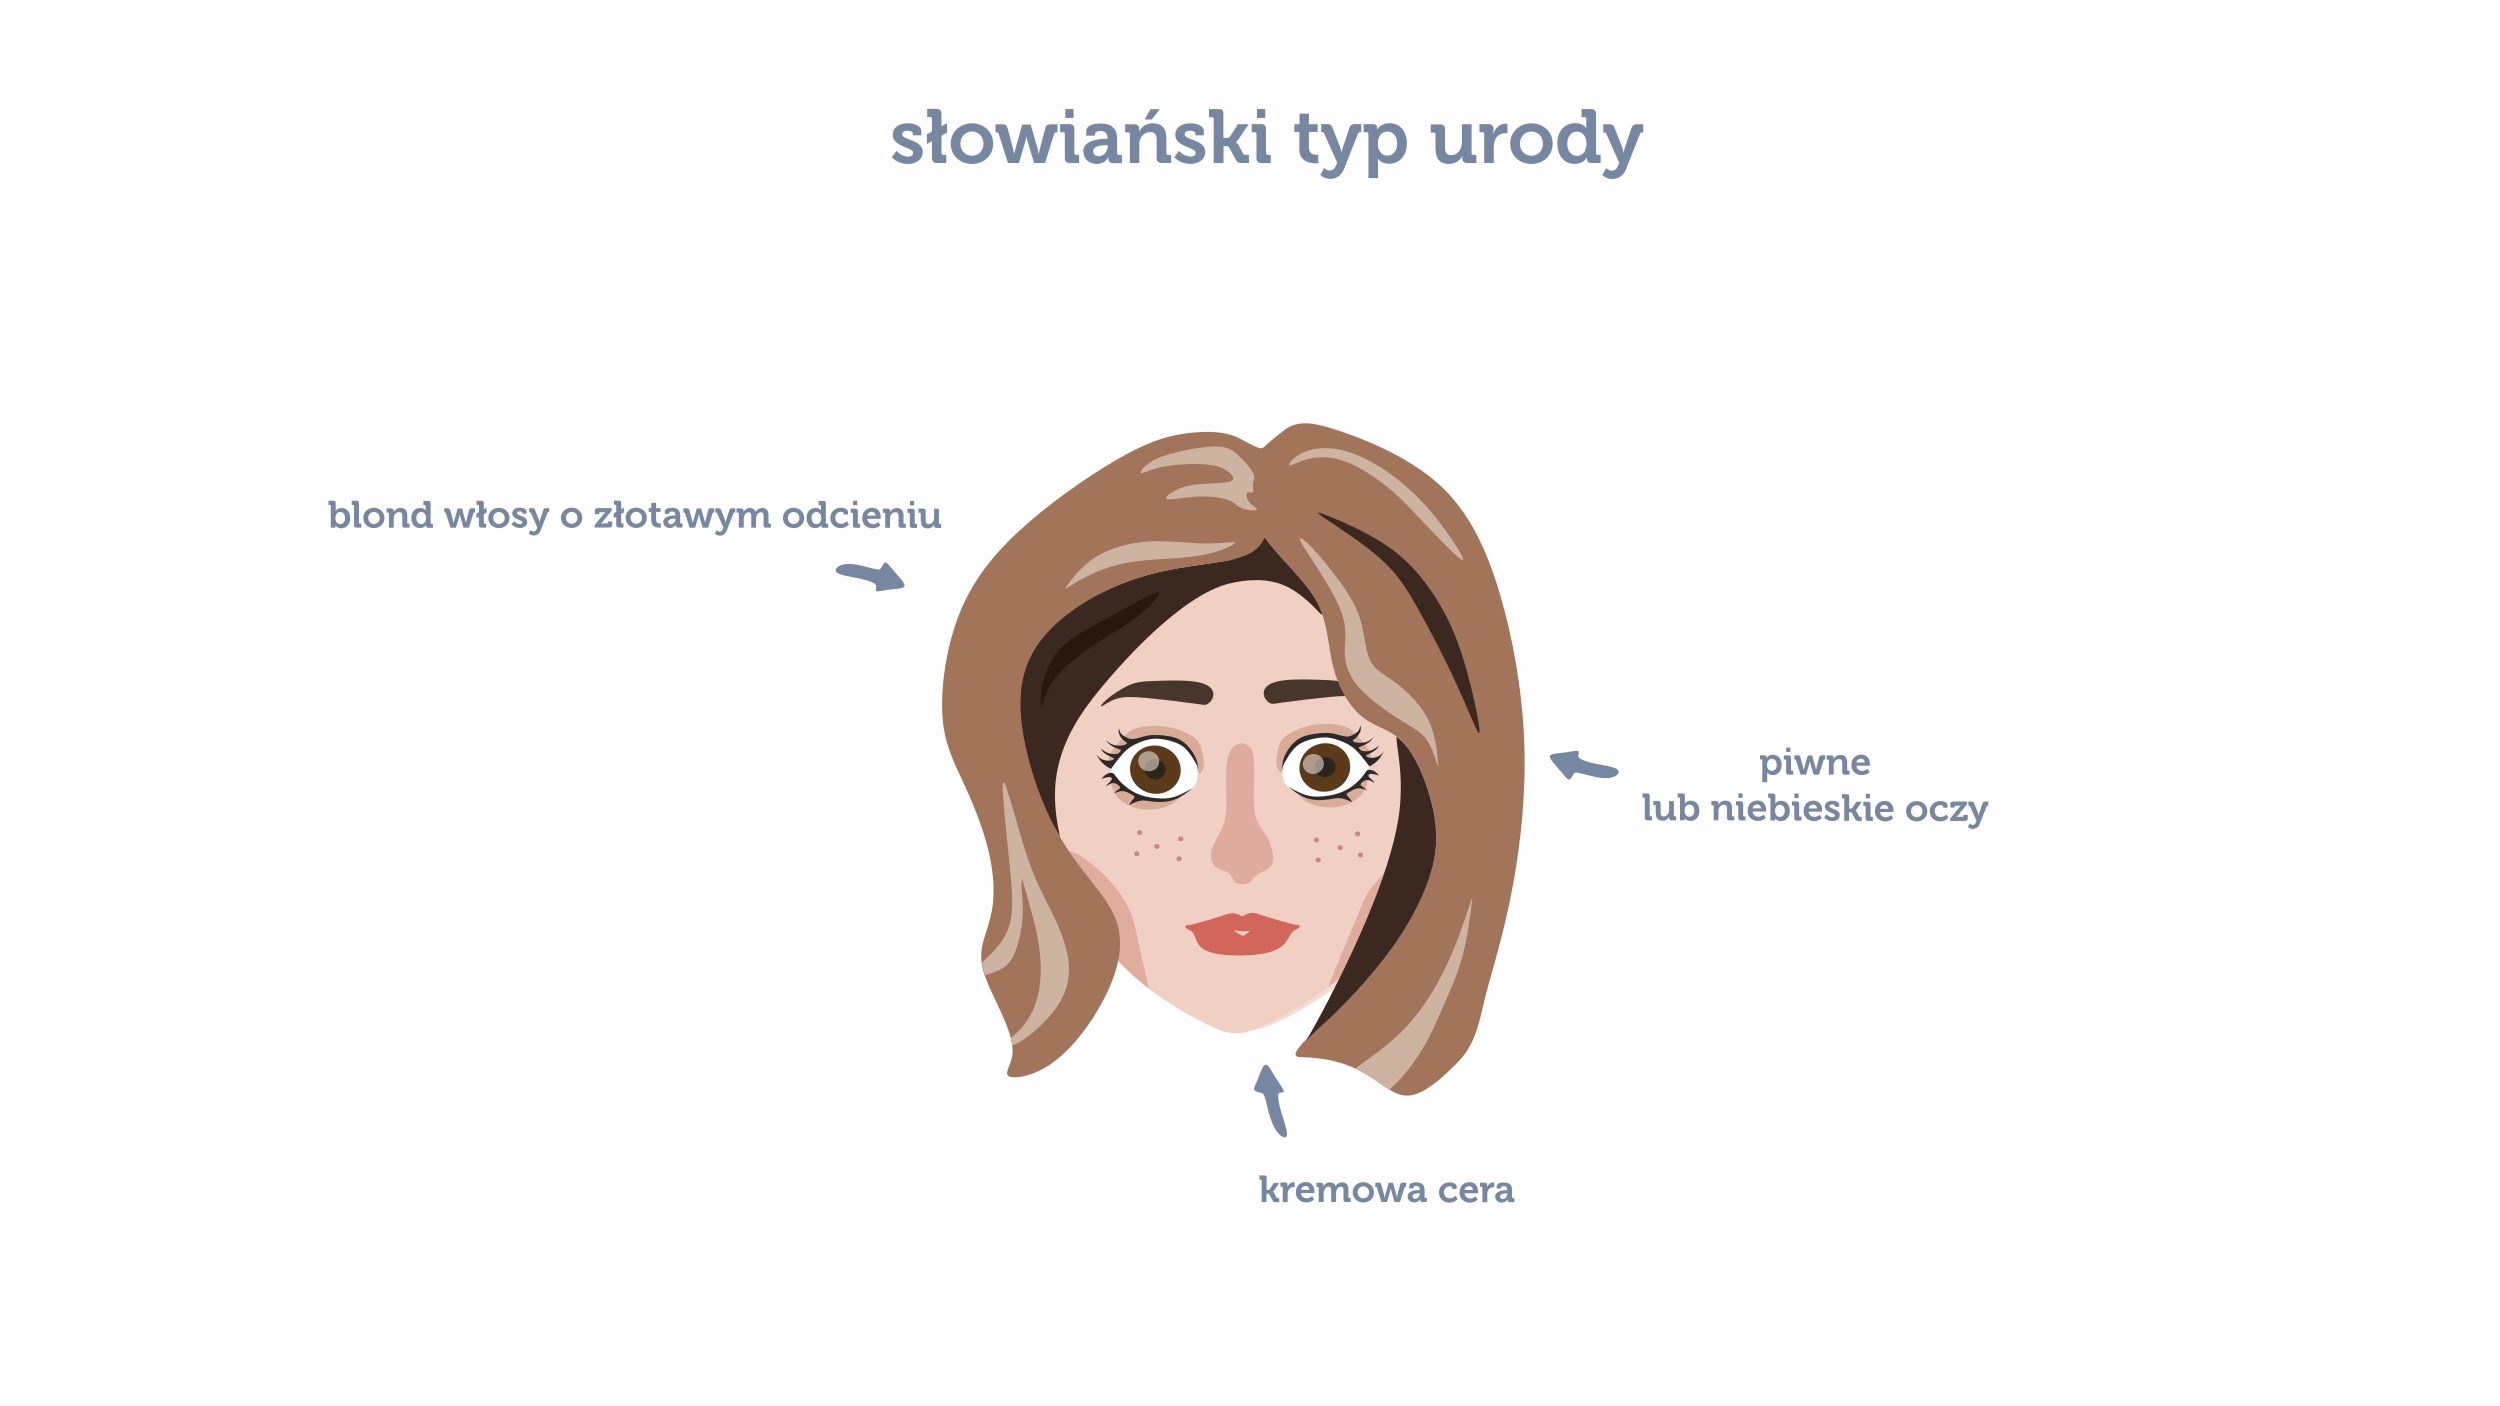<?xml version="1.0" encoding="UTF-8"?>
<!DOCTYPE svg PUBLIC "-//W3C//DTD SVG 1.0//EN" "http://www.w3.org/TR/2001/REC-SVG-20010904/DTD/svg10.dtd">
<!-- Creator: CorelDRAW 2017 -->
<svg xmlns="http://www.w3.org/2000/svg" xml:space="preserve" width="162.56mm" height="91.44mm" version="1.0" style="shape-rendering:geometricPrecision; text-rendering:geometricPrecision; image-rendering:optimizeQuality; fill-rule:evenodd; clip-rule:evenodd"
viewBox="0 0 16256 9144"
 xmlns:xlink="http://www.w3.org/1999/xlink">
 <defs>
  <style type="text/css">
   <![CDATA[
    .fil0 {fill:#FEFEFE}
    .fil10 {fill:#2B2A29}
    .fil1 {fill:#F6DAD6}
    .fil7 {fill:#DFAB9E}
    .fil18 {fill:#CD877A}
    .fil11 {fill:#5C3B1B}
    .fil3 {fill:#7688A1}
    .fil12 {fill:#2C261A}
    .fil17 {fill:#28170F}
    .fil6 {fill:#3B2821}
    .fil5 {fill:#48362C}
    .fil15 {fill:#A2745A}
    .fil16 {fill:#CDB3A2}
    .fil8 {fill:#D2665A}
    .fil4 {fill:#F0D0C3}
    .fil2 {fill:#7688A1;fill-rule:nonzero}
    .fil13 {fill:#FEFEFE;fill-opacity:0.502}
    .fil14 {fill:#CD877A;fill-opacity:0.502}
    .fil9 {fill:#C4886E;fill-opacity:0.502}
   ]]>
  </style>
 </defs>
 <g id="Warstwa_x0020_1">
  <rect class="fil0" width="16256" height="9144"/>
  <path class="fil1" d="M9416 3854c81,175 140,427 129,725 -11,298 -92,642 -195,929 -104,287 -230,516 -428,713 -198,196 -467,359 -635,433 -168,74 -233,58 -404,-31 -171,-89 -447,-252 -648,-525 -201,-273 -328,-655 -382,-1007 -54,-352 -35,-673 26,-938 61,-265 163,-474 324,-627 162,-153 382,-250 633,-284 250,-34 530,-6 751,45 221,51 382,125 514,210 132,85 234,182 315,357z"/>
  <path class="fil2" d="M5798 1021c0,0 36,45 105,45 55,0 97,-30 97,-77 0,-84 -134,-76 -134,-116 0,-15 15,-23 38,-23 14,0 32,6 32,18l0 12 55 0 0 -26c0,-41 -54,-52 -88,-52 -52,0 -98,23 -98,74 0,81 133,81 133,117 0,17 -15,25 -34,25 -43,0 -75,-37 -75,-37l-30 41zm262 5c0,24 10,34 33,34l60 0 0 -53 -20 0c-7,0 -11,-4 -11,-11l0 -113 36 -21 0 -61 -36 20 0 -79c0,-23 -10,-34 -33,-34l-60 0 0 53 20 0c7,0 11,3 11,11l0 83 -33 19 0 62 33 -18 0 107zm122 -92c0,78 61,132 138,132 77,0 138,-54 138,-132 0,-77 -61,-132 -138,-132 -77,0 -138,55 -138,132zm63 0c0,-46 34,-79 75,-79 41,0 75,32 75,79 0,47 -34,79 -75,79 -41,0 -75,-32 -75,-79zm310 126l71 0 42 -144c4,-13 6,-27 6,-27l1 0c0,0 2,14 6,27l43 144 71 0 60 -190c3,-7 6,-9 14,-9l7 0 0 -53 -43 0c-21,0 -31,6 -36,26l-37 140c-3,13 -5,27 -5,27l-1 0c0,0 -1,-13 -5,-27l-47 -164 -55 0 -46 164c-4,13 -6,27 -6,27l-1 0c0,0 -1,-13 -5,-27l-37 -140c-5,-19 -15,-26 -36,-26l-43 0 0 53 7 0c7,0 11,1 14,9l60 190zm372 -293l54 0 0 -58 -54 0 0 58zm-3 259c0,24 10,34 33,34l60 0 0 -53 -20 0c-7,0 -11,-4 -11,-11l0 -155c0,-23 -10,-34 -33,-34l-60 0 0 53 20 0c7,0 11,3 11,11l0 154zm121 -39c0,50 41,79 86,79 57,0 76,-44 76,-44l1 0c0,0 -1,4 -1,11 0,15 9,28 32,28l56 0 0 -53 -20 0c-7,0 -11,-4 -11,-11l0 -94c0,-56 -25,-100 -109,-100 -26,0 -92,5 -92,52l0 27 58 0 0 -13c0,-14 22,-17 34,-17 32,0 46,13 46,49l0 2 -8 0c-41,0 -150,6 -150,85zm63 -3c0,-35 52,-40 84,-40l11 0 0 6c0,31 -24,66 -57,66 -26,0 -38,-16 -38,-33zm238 76l62 0 0 -116c0,-12 1,-23 5,-34 9,-30 34,-51 68,-51 32,0 40,21 40,51l0 116c0,24 10,34 34,34l60 0 0 -53 -20 0c-7,0 -11,-4 -11,-11l0 -98c0,-67 -32,-96 -88,-96 -51,0 -78,31 -89,52l-1 0c0,0 1,-5 1,-11l0 -7c0,-18 -11,-28 -33,-28l-58 0 0 53 20 0c7,0 11,3 11,11l0 188zm97 -283l46 0 52 -67 -60 0 -38 67zm192 244c0,0 36,45 105,45 55,0 97,-30 97,-77 0,-84 -134,-76 -134,-116 0,-15 15,-23 38,-23 14,0 32,6 32,18l0 12 55 0 0 -26c0,-41 -54,-52 -88,-52 -52,0 -98,23 -98,74 0,81 133,81 133,117 0,17 -15,25 -34,25 -43,0 -75,-37 -75,-37l-30 41zm258 39l63 0 0 -110 14 0c8,0 18,1 23,9l42 79c10,18 18,22 40,22l46 0 0 -53 -17 0c-12,0 -17,-2 -21,-9l-29 -54c-9,-16 -18,-20 -18,-20l0 -1c0,0 8,-4 19,-20l64 -95 -70 0 -51 80c-5,8 -16,9 -24,9l-19 0 0 -159c0,-23 -10,-29 -34,-29l-60 0 0 53 20 0c7,0 11,3 11,11l0 286zm280 -293l54 0 0 -58 -54 0 0 58zm-3 259c0,24 10,34 33,34l60 0 0 -53 -20 0c-7,0 -11,-4 -11,-11l0 -155c0,-23 -10,-34 -33,-34l-60 0 0 53 20 0c7,0 11,3 11,11l0 154zm278 -59c0,84 70,95 105,95 11,0 19,-1 19,-1l0 -55c0,0 -4,1 -11,1 -17,0 -50,-6 -50,-47l0 -102 57 0 0 -50 -57 0 0 -69 -61 0 0 69 -34 0 0 50 33 0 0 110zm161 126l-24 44c0,0 24,26 64,26 38,0 73,-20 91,-66l90 -228c3,-7 7,-9 14,-9l7 0 0 -53 -42 0c-17,0 -28,6 -34,24l-43 126c-4,13 -8,34 -8,34l-1 0c0,0 -4,-21 -9,-34l-49 -126c-6,-17 -15,-24 -33,-24l-41 0 0 53 7 0c7,0 10,1 13,9l84 189 -8 19c-9,22 -24,32 -41,32 -21,0 -36,-17 -36,-17zm289 65l62 0 0 -104c0,-13 -1,-22 -1,-22l1 0c0,0 22,33 72,33 66,0 116,-52 116,-132 0,-78 -44,-132 -112,-132 -59,0 -80,40 -80,40l-1 0c0,0 0,-4 0,-10 0,-14 -8,-24 -32,-24l-56 0 0 53 20 0c7,0 11,3 11,11l0 286zm61 -223c0,-56 31,-80 63,-80 37,0 63,31 63,79 0,50 -29,78 -64,78 -41,0 -62,-39 -62,-78zm376 35c0,69 33,96 87,96 43,0 75,-26 87,-52l1 0c0,0 -1,5 -1,11l0 7c0,18 11,28 33,28l58 0 0 -53 -20 0c-7,0 -11,-4 -11,-11l0 -188 -63 0 0 116c0,45 -25,85 -71,85 -31,0 -39,-21 -39,-51l0 -116c0,-23 -10,-33 -33,-33l-60 0 0 53 20 0c7,0 11,3 11,11l0 98zm316 90l62 0 0 -100c0,-15 2,-29 5,-41 11,-38 42,-53 69,-53 9,0 15,1 15,1l0 -62c0,0 -6,-1 -11,-1 -39,0 -69,29 -80,65l-1 0c0,0 1,-6 1,-16l0 -15c0,-21 -11,-31 -34,-31l-57 0 0 53 20 0c7,0 11,3 11,11l0 188zm169 -126c0,78 61,132 138,132 77,0 138,-54 138,-132 0,-77 -61,-132 -138,-132 -77,0 -138,55 -138,132zm63 0c0,-46 34,-79 75,-79 41,0 75,32 75,79 0,47 -34,79 -75,79 -41,0 -75,-32 -75,-79zm244 0c0,78 44,132 112,132 58,0 79,-41 79,-41l1 0c0,0 0,4 0,9 0,15 8,26 31,26l58 0 0 -53 -19 0c-7,0 -11,-4 -11,-11l0 -253c0,-23 -10,-34 -34,-34l-60 0 0 53 20 0c7,0 11,3 11,11l0 44c0,8 0,15 0,15l-1 0c0,0 -18,-31 -73,-31 -67,0 -115,52 -115,132zm126 79c-37,0 -62,-31 -62,-79 0,-50 29,-78 63,-78 42,0 62,39 62,78 0,56 -31,80 -63,80zm190 81l-24 44c0,0 24,26 64,26 38,0 73,-20 91,-66l90 -228c3,-7 7,-9 14,-9l7 0 0 -53 -42 0c-17,0 -28,6 -34,24l-43 126c-4,13 -8,34 -8,34l-1 0c0,0 -4,-21 -9,-34l-49 -126c-6,-17 -15,-24 -33,-24l-41 0 0 53 7 0c7,0 10,1 13,9l84 189 -8 19c-9,22 -24,32 -41,32 -21,0 -36,-17 -36,-17z"/>
  <path class="fil3" d="M5681 3698c-40,-9 -118,-34 -173,-31 -55,3 -88,34 -68,54 20,20 92,29 145,40 52,11 84,23 100,33 15,10 14,18 11,28 -2,10 -5,22 10,23 15,1 49,-8 87,-12 38,-5 81,-5 88,-20 7,-16 -22,-47 -45,-73 -23,-26 -41,-47 -53,-62 -13,-15 -20,-24 -29,-19 -9,4 -18,21 -24,32 -6,11 -8,17 -48,7z"/>
  <path class="fil2" d="M2151 3431l30 0 0 -6c0,-5 0,-8 0,-8l0 0c0,0 11,18 38,18 33,0 58,-26 58,-66 0,-39 -22,-66 -56,-66 -27,0 -38,18 -38,18l0 0c0,0 0,-4 0,-11l0 -37c0,-12 -5,-17 -17,-17l-30 0 0 27 10 0c3,0 5,2 5,5l0 143zm30 -62c0,-28 15,-40 32,-40 19,0 31,16 31,40 0,25 -15,39 -32,39 -21,0 -31,-19 -31,-39zm121 45c0,12 5,17 17,17l30 0 0 -26 -10 0c-3,0 -5,-2 -5,-5l0 -127c0,-12 -5,-17 -17,-17l-30 0 0 27 10 0c3,0 5,2 5,5l0 126zm60 -46c0,39 31,66 69,66 39,0 69,-27 69,-66 0,-39 -31,-66 -69,-66 -38,0 -69,27 -69,66zm32 0c0,-23 17,-39 37,-39 20,0 38,16 38,39 0,23 -17,39 -38,39 -20,0 -37,-16 -37,-39zm135 63l31 0 0 -58c0,-6 1,-12 2,-17 4,-15 17,-26 34,-26 16,0 20,10 20,26l0 58c0,12 5,17 17,17l30 0 0 -26 -10 0c-3,0 -5,-2 -5,-5l0 -49c0,-33 -16,-48 -44,-48 -25,0 -39,16 -44,26l0 0c0,0 0,-3 0,-5l0 -4c0,-9 -5,-14 -17,-14l-29 0 0 27 10 0c3,0 5,2 5,5l0 94zm146 -63c0,39 22,66 56,66 29,0 39,-20 39,-20l0 0c0,0 0,2 0,5 0,7 4,13 16,13l29 0 0 -26 -10 0c-3,0 -5,-2 -5,-5l0 -127c0,-12 -5,-17 -17,-17l-30 0 0 27 10 0c3,0 5,2 5,5l0 22c0,4 0,7 0,7l-1 0c0,0 -9,-15 -36,-15 -33,0 -57,26 -57,66zm63 40c-19,0 -31,-16 -31,-40 0,-25 14,-39 32,-39 21,0 31,19 31,39 0,28 -15,40 -32,40zm191 23l36 0 21 -72c2,-7 3,-14 3,-14l1 0c0,0 1,7 3,14l21 72 35 0 30 -95c1,-4 3,-4 7,-4l3 0 0 -27 -21 0c-10,0 -15,3 -18,13l-18 70c-2,7 -2,13 -2,13l0 0c0,0 -1,-7 -3,-13l-23 -82 -28 0 -23 82c-2,7 -3,13 -3,13l-1 0c0,0 -1,-7 -2,-13l-19 -70c-2,-10 -7,-13 -18,-13l-21 0 0 27 3 0c4,0 6,1 7,4l30 95zm185 -17c0,12 5,17 17,17l30 0 0 -26 -10 0c-3,0 -5,-2 -5,-5l0 -57 18 -10 0 -31 -18 10 0 -39c0,-12 -5,-17 -17,-17l-30 0 0 27 10 0c3,0 5,2 5,5l0 42 -16 9 0 31 16 -9 0 54zm61 -46c0,39 31,66 69,66 39,0 69,-27 69,-66 0,-39 -31,-66 -69,-66 -38,0 -69,27 -69,66zm32 0c0,-23 17,-39 37,-39 20,0 38,16 38,39 0,23 -17,39 -38,39 -20,0 -37,-16 -37,-39zm121 43c0,0 18,22 52,22 27,0 48,-15 48,-39 0,-42 -67,-38 -67,-58 0,-7 8,-11 19,-11 7,0 16,3 16,9l0 6 28 0 0 -13c0,-20 -27,-26 -44,-26 -26,0 -49,12 -49,37 0,41 66,41 66,58 0,8 -7,12 -17,12 -21,0 -38,-19 -38,-19l-15 20zm122 36l-12 22c0,0 12,13 32,13 19,0 37,-10 45,-33l45 -114c1,-4 3,-4 7,-4l4 0 0 -27 -21 0c-9,0 -14,3 -17,12l-21 63c-2,6 -4,17 -4,17l0 0c0,0 -2,-10 -4,-17l-25 -63c-3,-9 -8,-12 -17,-12l-21 0 0 27 4 0c3,0 5,1 7,4l42 95 -4 10c-4,11 -12,16 -21,16 -10,0 -18,-9 -18,-9zm198 -80c0,39 31,66 69,66 39,0 69,-27 69,-66 0,-39 -31,-66 -69,-66 -38,0 -69,27 -69,66zm32 0c0,-23 17,-39 37,-39 20,0 38,16 38,39 0,23 -17,39 -38,39 -20,0 -37,-16 -37,-39zm186 63l98 0c12,0 17,-5 17,-17l0 -22 -28 0 0 7c0,4 -2,5 -5,5l-28 0c-8,0 -12,1 -12,1l0 0c0,0 5,-5 11,-12l58 -71 0 -17 -92 0c-12,0 -17,5 -17,17l0 22 28 0 0 -7c0,-3 2,-5 5,-5l23 0c8,0 12,0 12,0l0 0c0,0 -5,4 -11,12l-58 71 0 17zm141 -17c0,12 5,17 17,17l30 0 0 -26 -10 0c-3,0 -5,-2 -5,-5l0 -57 18 -10 0 -31 -18 10 0 -39c0,-12 -5,-17 -17,-17l-30 0 0 27 10 0c3,0 5,2 5,5l0 42 -16 9 0 31 16 -9 0 54zm61 -46c0,39 31,66 69,66 39,0 69,-27 69,-66 0,-39 -31,-66 -69,-66 -38,0 -69,27 -69,66zm32 0c0,-23 17,-39 37,-39 20,0 38,16 38,39 0,23 -17,39 -38,39 -20,0 -37,-16 -37,-39zm135 17c0,42 35,47 52,47 6,0 10,-1 10,-1l0 -27c0,0 -2,1 -6,1 -9,0 -25,-3 -25,-24l0 -51 29 0 0 -25 -29 0 0 -34 -31 0 0 34 -17 0 0 25 16 0 0 55zm78 10c0,25 21,39 43,39 28,0 38,-22 38,-22l0 0c0,0 0,2 0,5 0,7 4,14 16,14l28 0 0 -26 -10 0c-3,0 -5,-2 -5,-5l0 -47c0,-28 -12,-50 -54,-50 -13,0 -46,2 -46,26l0 13 29 0 0 -7c0,-7 11,-8 17,-8 16,0 23,7 23,25l0 1 -4 0c-20,0 -75,3 -75,43zm32 -1c0,-18 26,-20 42,-20l5 0 0 3c0,15 -12,33 -29,33 -13,0 -19,-8 -19,-16zm139 38l36 0 21 -72c2,-7 3,-14 3,-14l1 0c0,0 1,7 3,14l21 72 35 0 30 -95c1,-4 3,-4 7,-4l3 0 0 -27 -21 0c-10,0 -15,3 -18,13l-18 70c-2,7 -2,13 -2,13l0 0c0,0 -1,-7 -3,-13l-23 -82 -28 0 -23 82c-2,7 -3,13 -3,13l-1 0c0,0 -1,-7 -2,-13l-19 -70c-2,-10 -7,-13 -18,-13l-21 0 0 27 3 0c4,0 6,1 7,4l30 95zm176 17l-12 22c0,0 12,13 32,13 19,0 37,-10 45,-33l45 -114c1,-4 3,-4 7,-4l4 0 0 -27 -21 0c-9,0 -14,3 -17,12l-21 63c-2,6 -4,17 -4,17l0 0c0,0 -2,-10 -4,-17l-25 -63c-3,-9 -8,-12 -17,-12l-21 0 0 27 4 0c3,0 5,1 7,4l42 95 -4 10c-4,11 -12,16 -21,16 -10,0 -18,-9 -18,-9zm145 -17l31 0 0 -55c0,-6 1,-11 2,-16 4,-16 15,-29 30,-29 15,0 17,12 17,25l0 75 31 0 0 -55c0,-6 0,-11 2,-16 3,-16 15,-29 30,-29 15,0 17,11 17,25l0 58c0,12 5,17 17,17l30 0 0 -26 -10 0c-3,0 -5,-2 -5,-5l0 -49c0,-33 -15,-48 -41,-48 -20,0 -36,12 -43,26l0 0c-5,-17 -18,-26 -37,-26 -20,0 -35,14 -41,26l0 0c0,0 0,-3 0,-5l0 -4c0,-9 -5,-14 -17,-14l-29 0 0 27 10 0c3,0 5,2 5,5l0 94zm286 -63c0,39 31,66 69,66 39,0 69,-27 69,-66 0,-39 -31,-66 -69,-66 -38,0 -69,27 -69,66zm32 0c0,-23 17,-39 37,-39 20,0 38,16 38,39 0,23 -17,39 -38,39 -20,0 -37,-16 -37,-39zm122 0c0,39 22,66 56,66 29,0 39,-20 39,-20l0 0c0,0 0,2 0,5 0,7 4,13 16,13l29 0 0 -26 -10 0c-3,0 -5,-2 -5,-5l0 -127c0,-12 -5,-17 -17,-17l-30 0 0 27 10 0c3,0 5,2 5,5l0 22c0,4 0,7 0,7l-1 0c0,0 -9,-15 -36,-15 -33,0 -57,26 -57,66zm63 40c-19,0 -31,-16 -31,-40 0,-25 14,-39 32,-39 21,0 31,19 31,39 0,28 -15,40 -32,40zm91 -40c0,37 27,66 68,66 34,0 53,-23 53,-23l-13 -22c0,0 -16,17 -37,17 -20,0 -39,-13 -39,-39 0,-23 16,-39 37,-39 8,0 18,3 18,10l0 7 28 0 0 -15c0,-22 -29,-28 -46,-28 -43,0 -69,30 -69,66zm148 -83l27 0 0 -29 -27 0 0 29zm-1 130c0,12 5,17 17,17l30 0 0 -26 -10 0c-3,0 -5,-2 -5,-5l0 -77c0,-12 -5,-17 -17,-17l-30 0 0 27 10 0c3,0 5,2 5,5l0 77zm60 -46c0,36 26,66 68,66 31,0 51,-19 51,-19l-13 -22c0,0 -15,14 -35,14 -19,0 -35,-12 -38,-34l87 0c0,0 1,-8 1,-12 0,-33 -20,-60 -56,-60 -38,0 -64,27 -64,66zm33 -16c3,-16 15,-25 31,-25 13,0 23,10 24,25l-55 0zm117 79l31 0 0 -58c0,-6 1,-12 2,-17 4,-15 17,-26 34,-26 16,0 20,10 20,26l0 58c0,12 5,17 17,17l30 0 0 -26 -10 0c-3,0 -5,-2 -5,-5l0 -49c0,-33 -16,-48 -44,-48 -25,0 -39,16 -44,26l0 0c0,0 0,-3 0,-5l0 -4c0,-9 -5,-14 -17,-14l-29 0 0 27 10 0c3,0 5,2 5,5l0 94zm161 -146l27 0 0 -29 -27 0 0 29zm-1 130c0,12 5,17 17,17l30 0 0 -26 -10 0c-3,0 -5,-2 -5,-5l0 -77c0,-12 -5,-17 -17,-17l-30 0 0 27 10 0c3,0 5,2 5,5l0 77zm72 -28c0,34 17,48 43,48 22,0 38,-13 43,-26l0 0c0,0 0,3 0,6l0 3c0,9 6,14 17,14l29 0 0 -26 -10 0c-3,0 -5,-2 -5,-5l0 -94 -31 0 0 58c0,22 -13,42 -35,42 -16,0 -20,-10 -20,-26l0 -58c0,-11 -5,-17 -17,-17l-30 0 0 27 10 0c3,0 5,2 5,5l0 49z"/>
  <path class="fil2" d="M11460 5086l31 0 0 -52c0,-6 0,-11 0,-11l0 0c0,0 11,17 36,17 33,0 58,-26 58,-66 0,-39 -22,-66 -56,-66 -29,0 -40,20 -40,20l-1 0c0,0 0,-2 0,-5 0,-7 -4,-12 -16,-12l-28 0 0 27 10 0c3,0 5,2 5,5l0 143zm30 -112c0,-28 15,-40 32,-40 19,0 31,16 31,40 0,25 -15,39 -32,39 -21,0 -31,-19 -31,-39zm125 -84l27 0 0 -29 -27 0 0 29zm-1 130c0,12 5,17 17,17l30 0 0 -26 -10 0c-3,0 -5,-2 -5,-5l0 -77c0,-12 -5,-17 -17,-17l-30 0 0 27 10 0c3,0 5,2 5,5l0 77zm94 17l36 0 21 -72c2,-7 3,-14 3,-14l1 0c0,0 1,7 3,14l21 72 35 0 30 -95c1,-4 3,-4 7,-4l3 0 0 -27 -21 0c-10,0 -15,3 -18,13l-18 70c-2,7 -2,13 -2,13l0 0c0,0 -1,-7 -3,-13l-23 -82 -28 0 -23 82c-2,7 -3,13 -3,13l-1 0c0,0 -1,-7 -2,-13l-19 -70c-2,-10 -7,-13 -18,-13l-21 0 0 27 3 0c4,0 6,1 7,4l30 95zm184 0l31 0 0 -58c0,-6 1,-12 2,-17 4,-15 17,-26 34,-26 16,0 20,10 20,26l0 58c0,12 5,17 17,17l30 0 0 -26 -10 0c-3,0 -5,-2 -5,-5l0 -49c0,-33 -16,-48 -44,-48 -25,0 -39,16 -44,26l0 0c0,0 0,-3 0,-5l0 -4c0,-9 -5,-14 -17,-14l-29 0 0 27 10 0c3,0 5,2 5,5l0 94zm146 -63c0,36 26,66 68,66 31,0 51,-19 51,-19l-13 -22c0,0 -15,14 -35,14 -19,0 -35,-12 -38,-34l87 0c0,0 1,-8 1,-12 0,-33 -20,-60 -56,-60 -38,0 -64,27 -64,66zm33 -16c3,-16 15,-25 31,-25 13,0 23,10 24,25l-55 0zm-1376 359c0,12 5,17 17,17l30 0 0 -26 -10 0c-3,0 -5,-2 -5,-5l0 -127c0,-12 -5,-17 -17,-17l-30 0 0 27 10 0c3,0 5,2 5,5l0 126zm72 -28c0,34 17,48 43,48 22,0 38,-13 43,-26l0 0c0,0 0,3 0,6l0 3c0,9 6,14 17,14l29 0 0 -26 -10 0c-3,0 -5,-2 -5,-5l0 -94 -31 0 0 58c0,22 -13,42 -35,42 -16,0 -20,-10 -20,-26l0 -58c0,-11 -5,-17 -17,-17l-30 0 0 27 10 0c3,0 5,2 5,5l0 49zm157 45l30 0 0 -6c0,-5 0,-8 0,-8l0 0c0,0 11,18 38,18 33,0 58,-26 58,-66 0,-39 -22,-66 -56,-66 -27,0 -38,18 -38,18l0 0c0,0 0,-4 0,-11l0 -37c0,-12 -5,-17 -17,-17l-30 0 0 27 10 0c3,0 5,2 5,5l0 143zm30 -62c0,-28 15,-40 32,-40 19,0 31,16 31,40 0,25 -15,39 -32,39 -21,0 -31,-19 -31,-39zm189 62l31 0 0 -58c0,-6 1,-12 2,-17 4,-15 17,-26 34,-26 16,0 20,10 20,26l0 58c0,12 5,17 17,17l30 0 0 -26 -10 0c-3,0 -5,-2 -5,-5l0 -49c0,-33 -16,-48 -44,-48 -25,0 -39,16 -44,26l0 0c0,0 0,-3 0,-5l0 -4c0,-9 -5,-14 -17,-14l-29 0 0 27 10 0c3,0 5,2 5,5l0 94zm161 -146l27 0 0 -29 -27 0 0 29zm-1 130c0,12 5,17 17,17l30 0 0 -26 -10 0c-3,0 -5,-2 -5,-5l0 -77c0,-12 -5,-17 -17,-17l-30 0 0 27 10 0c3,0 5,2 5,5l0 77zm60 -46c0,36 26,66 68,66 31,0 51,-19 51,-19l-13 -22c0,0 -15,14 -35,14 -19,0 -35,-12 -38,-34l87 0c0,0 1,-8 1,-12 0,-33 -20,-60 -56,-60 -38,0 -64,27 -64,66zm33 -16c3,-16 15,-25 31,-25 13,0 23,10 24,25l-55 0zm116 79l30 0 0 -6c0,-5 0,-8 0,-8l0 0c0,0 11,18 38,18 33,0 58,-26 58,-66 0,-39 -22,-66 -56,-66 -27,0 -38,18 -38,18l0 0c0,0 0,-4 0,-11l0 -37c0,-12 -5,-17 -17,-17l-30 0 0 27 10 0c3,0 5,2 5,5l0 143zm30 -62c0,-28 15,-40 32,-40 19,0 31,16 31,40 0,25 -15,39 -32,39 -21,0 -31,-19 -31,-39zm126 -84l27 0 0 -29 -27 0 0 29zm-1 130c0,12 5,17 17,17l30 0 0 -26 -10 0c-3,0 -5,-2 -5,-5l0 -77c0,-12 -5,-17 -17,-17l-30 0 0 27 10 0c3,0 5,2 5,5l0 77zm60 -46c0,36 26,66 68,66 31,0 51,-19 51,-19l-13 -22c0,0 -15,14 -35,14 -19,0 -35,-12 -38,-34l87 0c0,0 1,-8 1,-12 0,-33 -20,-60 -56,-60 -38,0 -64,27 -64,66zm33 -16c3,-16 15,-25 31,-25 13,0 23,10 24,25l-55 0zm103 60c0,0 18,22 52,22 27,0 48,-15 48,-39 0,-42 -67,-38 -67,-58 0,-7 8,-11 19,-11 7,0 16,3 16,9l0 6 28 0 0 -13c0,-20 -27,-26 -44,-26 -26,0 -49,12 -49,37 0,41 66,41 66,58 0,8 -7,12 -17,12 -21,0 -38,-19 -38,-19l-15 20zm129 20l31 0 0 -55 7 0c4,0 9,0 12,5l21 40c5,9 9,11 20,11l23 0 0 -26 -8 0c-6,0 -8,-1 -10,-5l-14 -27c-4,-8 -9,-10 -9,-10l0 0c0,0 4,-2 9,-10l32 -47 -35 0 -26 40c-3,4 -8,5 -12,5l-9 0 0 -80c0,-12 -5,-14 -17,-14l-30 0 0 27 10 0c3,0 5,2 5,5l0 143zm140 -146l27 0 0 -29 -27 0 0 29zm-1 130c0,12 5,17 17,17l30 0 0 -26 -10 0c-3,0 -5,-2 -5,-5l0 -77c0,-12 -5,-17 -17,-17l-30 0 0 27 10 0c3,0 5,2 5,5l0 77zm60 -46c0,36 26,66 68,66 31,0 51,-19 51,-19l-13 -22c0,0 -15,14 -35,14 -19,0 -35,-12 -38,-34l87 0c0,0 1,-8 1,-12 0,-33 -20,-60 -56,-60 -38,0 -64,27 -64,66zm33 -16c3,-16 15,-25 31,-25 13,0 23,10 24,25l-55 0zm170 16c0,39 31,66 69,66 39,0 69,-27 69,-66 0,-39 -31,-66 -69,-66 -38,0 -69,27 -69,66zm32 0c0,-23 17,-39 37,-39 20,0 38,16 38,39 0,23 -17,39 -38,39 -20,0 -37,-16 -37,-39zm122 0c0,37 27,66 68,66 34,0 53,-23 53,-23l-13 -22c0,0 -16,17 -37,17 -20,0 -39,-13 -39,-39 0,-23 16,-39 37,-39 8,0 18,3 18,10l0 7 28 0 0 -15c0,-22 -29,-28 -46,-28 -43,0 -69,30 -69,66zm132 63l98 0c12,0 17,-5 17,-17l0 -22 -28 0 0 7c0,4 -2,5 -5,5l-28 0c-8,0 -12,1 -12,1l0 0c0,0 5,-5 11,-12l58 -71 0 -17 -92 0c-12,0 -17,5 -17,17l0 22 28 0 0 -7c0,-3 2,-5 5,-5l23 0c8,0 12,0 12,0l0 0c0,0 -5,4 -11,12l-58 71 0 17zm128 17l-12 22c0,0 12,13 32,13 19,0 37,-10 45,-33l45 -114c1,-4 3,-4 7,-4l4 0 0 -27 -21 0c-9,0 -14,3 -17,12l-21 63c-2,6 -4,17 -4,17l0 0c0,0 -2,-10 -4,-17l-25 -63c-3,-9 -8,-12 -17,-12l-21 0 0 27 4 0c3,0 5,1 7,4l42 95 -4 10c-4,11 -12,16 -21,16 -10,0 -18,-9 -18,-9z"/>
  <path class="fil3" d="M10279 5029c40,9 118,34 173,31 55,-3 88,-34 68,-54 -20,-20 -92,-29 -145,-40 -52,-11 -84,-23 -100,-33 -15,-10 -14,-18 -11,-28 2,-10 5,-22 -10,-23 -15,-1 -49,8 -87,12 -38,5 -81,5 -88,20 -7,16 22,47 45,73 23,26 41,47 53,62 13,15 20,24 29,19 9,-4 18,-21 24,-32 6,-11 8,-17 48,-7z"/>
  <path class="fil2" d="M8204 7816l31 0 0 -55 7 0c4,0 9,0 12,5l21 40c5,9 9,11 20,11l23 0 0 -26 -8 0c-6,0 -8,-1 -10,-5l-14 -27c-4,-8 -9,-10 -9,-10l0 0c0,0 4,-2 9,-10l32 -47 -35 0 -26 40c-3,4 -8,5 -12,5l-9 0 0 -80c0,-12 -5,-14 -17,-14l-30 0 0 27 10 0c3,0 5,2 5,5l0 143zm138 0l31 0 0 -50c0,-7 1,-14 3,-21 6,-19 21,-26 34,-26 4,0 8,0 8,0l0 -31c0,0 -3,-1 -6,-1 -19,0 -34,14 -40,32l0 0c0,0 0,-3 0,-8l0 -7c0,-11 -6,-15 -17,-15l-29 0 0 27 10 0c3,0 5,2 5,5l0 94zm84 -63c0,36 26,66 68,66 31,0 51,-19 51,-19l-13 -22c0,0 -15,14 -35,14 -19,0 -35,-12 -38,-34l87 0c0,0 1,-8 1,-12 0,-33 -20,-60 -56,-60 -38,0 -64,27 -64,66zm33 -16c3,-16 15,-25 31,-25 13,0 23,10 24,25l-55 0zm117 79l31 0 0 -55c0,-6 1,-11 2,-16 4,-16 15,-29 30,-29 15,0 17,12 17,25l0 75 31 0 0 -55c0,-6 0,-11 2,-16 3,-16 15,-29 30,-29 15,0 17,11 17,25l0 58c0,12 5,17 17,17l30 0 0 -26 -10 0c-3,0 -5,-2 -5,-5l0 -49c0,-33 -15,-48 -41,-48 -20,0 -36,12 -43,26l0 0c-5,-17 -18,-26 -37,-26 -20,0 -35,14 -41,26l0 0c0,0 0,-3 0,-5l0 -4c0,-9 -5,-14 -17,-14l-29 0 0 27 10 0c3,0 5,2 5,5l0 94zm220 -63c0,39 31,66 69,66 39,0 69,-27 69,-66 0,-39 -31,-66 -69,-66 -38,0 -69,27 -69,66zm32 0c0,-23 17,-39 37,-39 20,0 38,16 38,39 0,23 -17,39 -38,39 -20,0 -37,-16 -37,-39zm155 63l36 0 21 -72c2,-7 3,-14 3,-14l1 0c0,0 1,7 3,14l21 72 35 0 30 -95c1,-4 3,-4 7,-4l3 0 0 -27 -21 0c-10,0 -15,3 -18,13l-18 70c-2,7 -2,13 -2,13l0 0c0,0 -1,-7 -3,-13l-23 -82 -28 0 -23 82c-2,7 -3,13 -3,13l-1 0c0,0 -1,-7 -2,-13l-19 -70c-2,-10 -7,-13 -18,-13l-21 0 0 27 3 0c4,0 6,1 7,4l30 95zm170 -36c0,25 21,39 43,39 28,0 38,-22 38,-22l0 0c0,0 0,2 0,5 0,7 4,14 16,14l28 0 0 -26 -10 0c-3,0 -5,-2 -5,-5l0 -47c0,-28 -12,-50 -54,-50 -13,0 -46,2 -46,26l0 13 29 0 0 -7c0,-7 11,-8 17,-8 16,0 23,7 23,25l0 1 -4 0c-20,0 -75,3 -75,43zm32 -1c0,-18 26,-20 42,-20l5 0 0 3c0,15 -12,33 -29,33 -13,0 -19,-8 -19,-16zm172 -25c0,37 27,66 68,66 34,0 53,-23 53,-23l-13 -22c0,0 -16,17 -37,17 -20,0 -39,-13 -39,-39 0,-23 16,-39 37,-39 8,0 18,3 18,10l0 7 28 0 0 -15c0,-22 -29,-28 -46,-28 -43,0 -69,30 -69,66zm133 0c0,36 26,66 68,66 31,0 51,-19 51,-19l-13 -22c0,0 -15,14 -35,14 -19,0 -35,-12 -38,-34l87 0c0,0 1,-8 1,-12 0,-33 -20,-60 -56,-60 -38,0 -64,27 -64,66zm33 -16c3,-16 15,-25 31,-25 13,0 23,10 24,25l-55 0zm117 79l31 0 0 -50c0,-7 1,-14 3,-21 6,-19 21,-26 34,-26 4,0 8,0 8,0l0 -31c0,0 -3,-1 -6,-1 -19,0 -34,14 -40,32l0 0c0,0 0,-3 0,-8l0 -7c0,-11 -6,-15 -17,-15l-29 0 0 27 10 0c3,0 5,2 5,5l0 94zm82 -36c0,25 21,39 43,39 28,0 38,-22 38,-22l0 0c0,0 0,2 0,5 0,7 4,14 16,14l28 0 0 -26 -10 0c-3,0 -5,-2 -5,-5l0 -47c0,-28 -12,-50 -54,-50 -13,0 -46,2 -46,26l0 13 29 0 0 -7c0,-7 11,-8 17,-8 16,0 23,7 23,25l0 1 -4 0c-20,0 -75,3 -75,43zm32 -1c0,-18 26,-20 42,-20l5 0 0 3c0,15 -12,33 -29,33 -13,0 -19,-8 -19,-16z"/>
  <path class="fil3" d="M8230 7153c11,42 27,126 57,180 29,54 72,78 80,53 8,-25 -19,-100 -36,-155 -16,-55 -21,-90 -20,-108 1,-18 9,-19 19,-19 10,0 22,-1 16,-16 -6,-15 -30,-46 -53,-83 -23,-37 -44,-80 -61,-82 -17,-3 -30,34 -42,65 -11,30 -21,53 -28,69 -7,17 -11,27 -3,34 8,8 27,12 40,15 13,3 19,4 30,46z"/>
  <g id="_1552272776336">
   <path class="fil4" d="M9247 5592c-75,221 -202,450 -400,647 -198,196 -467,359 -635,433 -168,74 -233,58 -404,-31 -171,-89 -447,-252 -648,-525 -201,-273 -328,-655 -382,-1007 -54,-352 -35,-673 26,-938 61,-265 163,-474 324,-627 162,-153 382,-250 633,-284 250,-34 530,-6 812,67 282,73 565,191 698,469 133,277 116,714 95,1038 -21,325 -44,537 -119,758z"/>
   <path class="fil5" d="M8356 4566c69,-10 197,-25 290,-34 93,-9 151,-10 199,4 48,15 86,45 99,50 13,5 0,-17 -36,-47 -36,-31 -96,-71 -146,-92 -50,-21 -91,-24 -163,-26 -72,-3 -174,-6 -244,2 -70,8 -106,25 -124,47 -18,21 -16,46 -8,65 9,19 25,33 38,39 14,5 25,2 94,-8z"/>
   <path class="fil6" d="M8352 3622c51,50 111,108 152,163 41,55 64,107 78,145 14,39 18,64 12,65 -6,1 -22,-21 -61,-59 -39,-38 -102,-91 -166,-122 -64,-31 -130,-41 -194,-42 -64,0 -125,9 -182,23 -312,77 -715,526 -895,758 -223,289 -251,523 -231,722 6,59 16,114 28,167 -6,-10 -12,-20 -18,-30 -168,-277 -342,-689 -375,-927 -34,-238 73,-300 247,-404 174,-104 416,-248 658,-325 225,-72 450,-85 594,-114 25,-17 50,-35 71,-51 40,-31 68,-57 90,-73 21,-16 43,-34 65,-26 49,18 95,99 127,130z"/>
   <path class="fil7" d="M8156 4989c0,85 -9,219 4,298 13,79 49,103 78,154 29,50 51,127 36,171 -15,44 -67,55 -96,73 -29,18 -35,44 -60,56 -25,12 -69,10 -89,-4 -19,-14 -14,-40 -36,-57 -22,-17 -73,-24 -99,-53 -26,-29 -27,-79 -6,-128 21,-50 64,-99 79,-179 16,-79 4,-189 5,-276 1,-87 15,-153 44,-185 29,-32 74,-30 101,-11 27,19 37,55 37,141z"/>
   <path class="fil8" d="M8239 5962c-38,-11 -66,-24 -89,-26 -23,-2 -43,8 -57,15 -6,3 -11,6 -16,8 -4,-2 -8,-4 -12,-6 -15,-7 -34,-17 -57,-15 -23,2 -51,14 -89,26 -51,15 -120,36 -171,48 -15,3 -34,3 -40,9 -5,6 4,18 21,24 89,34 -27,172 342,168 351,-4 277,-139 358,-170 16,-6 26,-18 21,-24 -5,-6 -25,-6 -40,-9 -49,-11 -124,-34 -171,-48zm-200 89c46,7 37,6 91,1 -20,14 -36,33 -50,33 0,0 -86,-41 -41,-34z"/>
   <g>
    <path class="fil9" d="M7669 5187c-8,12 -33,36 -71,52 -39,17 -92,28 -144,25 -52,-2 -103,-18 -140,-41 -38,-23 -62,-54 -77,-87 -15,-34 -21,-71 -12,-74 9,-4 33,26 65,52 32,26 73,48 111,61 38,14 73,19 105,21 32,3 61,3 86,-1 25,-4 48,-13 62,-17 15,-4 22,-3 14,10z"/>
    <path class="fil9" d="M7772 4941c-11,-30 -30,-60 -54,-84 -24,-23 -54,-40 -95,-52 -41,-12 -94,-18 -136,-15 -42,3 -73,14 -104,29 -31,15 -61,32 -84,51 -23,19 -40,40 -52,57 -12,16 -21,28 -26,34 -5,6 -8,6 -10,-3 -3,-9 -5,-28 11,-59 16,-30 51,-73 80,-104 29,-31 52,-51 99,-63 48,-12 121,-16 183,-7 62,9 113,31 149,50 35,19 55,34 70,68 15,34 25,88 25,122 0,34 -10,49 -18,57 -8,8 -14,10 -18,-5 -4,-15 -7,-46 -18,-76z"/>
    <path class="fil0" d="M7788 5034c1,-27 1,-60 -12,-95 -13,-34 -40,-70 -89,-97 -48,-27 -118,-46 -180,-46 -62,0 -117,20 -162,58 -46,37 -82,92 -103,120 -21,28 -25,28 -11,50 14,22 48,66 86,97 38,31 79,50 123,63 44,13 92,20 139,14 47,-6 95,-25 129,-43 34,-18 54,-36 65,-55 11,-19 13,-40 14,-67z"/>
    <path class="fil10" d="M7789 5014c1,-8 4,-41 -11,-79 -15,-38 -46,-81 -79,-107 -33,-26 -67,-36 -105,-42 -37,-6 -78,-8 -106,-6 -28,2 -44,7 -62,12 -18,6 -39,11 -55,13 -16,2 -26,-1 -40,-7 -15,-7 -35,-18 -44,-31 -9,-13 -9,-29 -10,-29 -2,0 -6,15 -1,31 4,16 17,33 28,43 10,10 18,13 21,16 4,3 3,7 -3,11 -6,4 -18,8 -34,9 -16,1 -38,0 -55,-7 -17,-6 -30,-18 -36,-23 -6,-6 -6,-6 -2,0 4,6 13,18 28,28 15,11 37,20 49,24 13,5 17,4 17,7 0,3 -4,8 -8,13 -5,5 -10,10 -21,12 -12,2 -30,2 -47,-3 -17,-5 -33,-15 -43,-22 -9,-7 -12,-12 -11,-9 1,3 6,15 20,27 14,12 37,23 50,29 13,6 16,6 16,7 0,2 -3,6 -9,9 -6,4 -15,7 -29,6 -14,0 -34,-4 -48,-12 -14,-7 -22,-18 -27,-24 -4,-5 -4,-5 -1,1 4,6 11,19 20,31 9,12 20,23 33,33 13,10 27,19 35,22 8,3 8,0 16,-12 8,-12 23,-33 41,-55 18,-22 38,-45 61,-63 23,-18 50,-30 74,-40 24,-10 44,-16 65,-20 21,-4 42,-5 68,-2 26,3 58,9 85,18 27,9 49,20 68,35 19,15 33,34 45,50 12,17 20,31 27,43 7,12 14,22 17,36 3,14 4,32 5,24z"/>
    <ellipse class="fil11" transform="matrix(0.264 0.068 -0.068 0.264 7512.7 5004.76)" rx="607" ry="574"/>
    <path class="fil10" d="M7754 5125c-31,17 -62,35 -91,47 -29,12 -56,19 -92,20 -37,1 -83,-3 -122,-13 -40,-10 -72,-24 -100,-43 -28,-18 -52,-40 -68,-57 -16,-18 -25,-31 -32,-40 -7,-9 -11,-12 -20,-13 -9,-1 -22,1 -34,8 -12,7 -23,19 -34,31 19,-6 39,-12 52,-12 13,0 21,7 17,15 -3,8 -17,19 -25,27 -8,8 -11,13 -13,18 17,-11 34,-23 51,-21 17,2 34,16 39,25 5,9 -2,11 -11,17 -9,6 -19,16 -29,26 19,-8 39,-17 58,-16 19,1 38,11 52,19 14,8 24,12 25,19 0,6 -9,14 -16,23 -8,9 -14,19 -20,30 26,-13 52,-26 80,-29 28,-3 58,6 96,8 38,3 83,0 124,-16 41,-16 77,-44 113,-73z"/>
    <ellipse class="fil12" transform="matrix(0.11 0.028 -0.028 0.11 7510.84 5003)" rx="607" ry="574"/>
    <path class="fil13" d="M7486 4887c37,9 59,45 50,80 -9,35 -46,55 -83,46 -37,-9 -59,-45 -50,-80 9,-35 46,-55 83,-46z"/>
   </g>
   <path class="fil5" d="M7751 4573c-69,-10 -197,-25 -290,-34 -93,-9 -151,-10 -199,4 -48,15 -86,45 -99,50 -13,5 0,-17 36,-47 36,-31 96,-71 146,-92 50,-21 91,-24 163,-26 72,-3 174,-6 244,2 70,8 106,25 124,47 18,21 16,46 8,65 -9,19 -25,33 -38,39 -14,5 -25,2 -94,-8z"/>
   <g>
    <path class="fil9" d="M8452 5177c9,12 34,35 73,51 39,16 92,25 144,22 52,-4 102,-20 139,-44 37,-24 61,-55 75,-89 14,-34 19,-71 10,-75 -9,-3 -32,27 -64,53 -32,26 -72,49 -110,64 -38,14 -73,20 -105,24 -32,3 -61,4 -86,1 -26,-4 -48,-12 -63,-16 -15,-4 -22,-2 -14,10z"/>
    <path class="fil9" d="M8354 4933c10,-31 29,-61 52,-85 24,-24 53,-41 94,-54 41,-13 94,-20 136,-18 42,2 74,13 104,27 31,14 61,31 85,49 24,19 40,39 53,56 13,16 22,28 27,33 6,6 8,6 10,-3 2,-9 5,-28 -12,-58 -17,-30 -53,-71 -82,-102 -30,-30 -53,-50 -101,-61 -48,-11 -121,-14 -183,-3 -62,10 -112,34 -147,53 -35,20 -54,35 -68,70 -14,35 -23,88 -22,122 1,34 12,49 20,56 8,8 14,9 18,-6 4,-15 6,-46 16,-77z"/>
    <path class="fil0" d="M8340 5026c-2,-27 -3,-60 10,-95 13,-35 39,-71 86,-99 48,-28 116,-49 178,-50 62,-1 117,17 164,54 46,36 84,90 105,118 21,27 26,28 12,50 -14,22 -47,67 -83,99 -37,32 -78,52 -122,66 -44,14 -91,22 -139,17 -48,-5 -95,-22 -130,-40 -34,-17 -55,-34 -67,-53 -11,-19 -14,-39 -15,-66z"/>
    <path class="fil10" d="M8339 5007c-1,-8 -4,-41 9,-79 14,-38 44,-82 77,-109 32,-27 67,-38 104,-44 37,-7 78,-10 106,-9 28,1 44,6 62,11 18,5 40,10 55,12 16,1 25,-1 40,-8 15,-7 34,-19 43,-32 9,-14 8,-29 10,-29 2,0 6,14 2,31 -4,16 -17,34 -27,44 -10,10 -18,13 -21,17 -3,3 -3,7 3,10 6,4 18,7 34,8 16,1 38,-1 55,-8 17,-7 29,-18 35,-24 6,-6 6,-6 2,0 -4,6 -12,18 -27,29 -15,11 -36,21 -49,26 -13,5 -17,5 -17,7 0,3 4,8 9,13 5,5 10,9 22,11 12,2 30,2 47,-4 17,-5 33,-16 42,-23 9,-8 12,-12 11,-9 -1,3 -6,15 -20,27 -14,12 -36,24 -49,30 -13,6 -16,6 -15,8 0,2 3,6 10,9 6,3 15,7 29,6 14,-1 34,-5 47,-13 14,-8 22,-19 26,-24 4,-6 4,-6 1,1 -4,6 -10,19 -19,32 -9,12 -20,24 -32,34 -13,10 -27,20 -34,23 -7,3 -8,0 -16,-11 -8,-12 -24,-32 -42,-54 -18,-22 -39,-44 -63,-61 -24,-17 -51,-29 -74,-38 -24,-9 -45,-15 -66,-19 -21,-3 -42,-4 -68,-1 -26,3 -58,10 -85,20 -27,9 -49,21 -67,37 -18,15 -32,35 -44,51 -11,17 -19,32 -26,44 -7,12 -13,22 -16,36 -3,14 -3,32 -4,24z"/>
    <ellipse class="fil11" transform="matrix(-0.263 0.074 0.074 0.263 8614.49 4990.56)" rx="607" ry="574"/>
    <path class="fil10" d="M8377 5117c31,17 63,33 92,45 29,11 56,18 93,18 37,0 83,-5 122,-16 39,-11 72,-26 99,-45 28,-19 51,-41 67,-59 16,-18 24,-32 31,-41 6,-9 11,-12 19,-13 9,-1 22,1 34,7 12,7 23,18 34,30 -19,-6 -39,-12 -52,-11 -13,0 -20,7 -17,16 3,8 18,18 26,26 8,8 11,13 14,18 -17,-11 -35,-22 -52,-20 -17,2 -34,17 -39,26 -5,9 3,11 12,17 9,6 19,16 30,25 -19,-8 -39,-16 -58,-14 -19,1 -37,12 -52,20 -14,8 -24,13 -24,19 0,6 9,14 17,23 8,9 14,19 20,29 -26,-13 -53,-25 -81,-27 -28,-2 -58,7 -96,11 -38,4 -83,2 -124,-13 -41,-15 -78,-43 -115,-71z"/>
    <ellipse class="fil12" transform="matrix(-0.109 0.031 0.031 0.109 8616.32 4988.76)" rx="607" ry="574"/>
    <path class="fil13" d="M8522 4905c-36,10 -58,47 -48,81 10,34 47,54 84,44 36,-10 58,-47 48,-81 -10,-34 -47,-54 -84,-44z"/>
   </g>
   <path class="fil14" d="M7468 6427c-107,-83 -215,-185 -308,-310 -119,-161 -212,-360 -279,-569 20,-20 56,-26 112,0 87,42 222,162 298,274 76,112 93,216 112,310 19,94 41,178 55,241 4,20 8,38 10,53z"/>
   <path class="fil14" d="M9277 5521c-21,-7 -50,-4 -89,15 -87,42 -222,162 -298,274 -15,22 -253,603 -255,610 74,-55 147,-116 212,-181 198,-196 324,-426 428,-713l2 -6z"/>
   <path class="fil15" d="M8030 3635c-141,35 -383,44 -625,121 -242,77 -484,221 -621,388 -137,167 -170,356 -136,594 34,238 133,524 264,737 130,214 292,355 347,514 56,160 7,338 -81,507 -87,169 -213,329 -337,417 -124,88 -247,104 -281,85 -35,-19 19,-72 24,-152 5,-80 -39,-187 -79,-273 -39,-86 -74,-152 -97,-217 -24,-64 -36,-127 -22,-201 14,-74 55,-159 69,-269 14,-110 2,-245 -36,-388 -38,-143 -100,-293 -162,-425 -61,-132 -121,-245 -130,-437 -9,-192 31,-462 127,-683 96,-221 247,-394 444,-564 198,-170 443,-336 622,-433 179,-97 292,-126 410,-140 118,-14 240,-14 336,38 163,88 131,67 189,20 73,-59 114,-100 170,-114 57,-14 116,-14 286,42 170,57 449,170 645,347 196,177 309,419 396,710 86,290 146,630 159,961 13,331 -22,655 -71,923 -49,269 -111,482 -163,666 -52,184 -64,361 -193,493 -499,511 -365,-18 -1027,-28 -116,-2 103,-171 216,-280 113,-108 270,-278 393,-452 122,-174 210,-353 249,-508 38,-155 28,-286 -10,-429 -38,-143 -102,-298 -183,-381 -81,-83 -179,-94 -263,-162 -85,-67 -156,-190 -190,-325 -34,-134 -32,-279 -103,-415 -71,-136 -217,-263 -313,-386 -10,-13 -20,-26 -30,-40 -29,65 -78,109 -193,138z"/>
   <path class="fil6" d="M9086 4853c11,86 38,242 11,443 -28,201 -110,445 -215,692 -105,247 -232,497 -313,645 -32,59 -57,101 -77,135 48,-53 104,-98 181,-172 113,-108 270,-278 393,-452 122,-174 210,-353 249,-508 38,-155 28,-286 -10,-429 -38,-143 -102,-298 -183,-381 -14,-14 -28,-26 -42,-36 0,15 3,36 6,65z"/>
   <path class="fil16" d="M8384 3026c-10,-7 23,-54 90,-84 67,-30 167,-42 288,-6 121,37 262,123 379,225 117,101 210,217 280,318 71,101 119,185 77,157 -42,-28 -176,-170 -268,-267 -92,-97 -142,-150 -216,-208 -74,-59 -171,-124 -261,-158 -90,-34 -172,-36 -240,-20 -68,16 -120,49 -130,43z"/>
   <path class="fil16" d="M8471 3545c46,79 182,269 239,404 57,134 33,213 34,291 1,78 25,156 98,236 73,80 194,162 276,214 82,51 124,72 157,118 33,46 56,117 68,153 12,36 12,36 6,-22 -5,-58 -16,-173 -69,-273 -53,-100 -147,-185 -219,-237 -72,-53 -122,-73 -152,-135 -29,-62 -37,-166 -60,-252 -24,-86 -63,-155 -121,-238 -58,-82 -135,-178 -196,-242 -61,-64 -107,-95 -61,-16z"/>
   <path class="fil16" d="M6582 6797c-2,-16 -6,-32 -10,-49 5,-3 10,-7 15,-11 227,-188 199,-500 136,-747 -19,-76 -51,-185 -65,-236 -14,-51 -10,-43 -11,-37 -1,6 -7,11 -5,48 2,37 13,107 7,201 -7,94 -32,213 -76,278 -44,65 -108,77 -157,93 -4,1 -8,3 -11,4 -9,-27 -16,-53 -20,-81 7,-8 16,-16 25,-25 49,-47 123,-115 153,-217 31,-102 18,-239 -1,-424 -19,-185 -44,-419 -42,-486 2,-67 32,34 64,143 31,109 64,227 97,323 32,96 64,170 108,258 44,89 101,192 134,304 34,111 45,231 -15,350 -60,120 -191,239 -277,289 -17,10 -33,17 -47,22z"/>
   <path class="fil16" d="M8029 3531c-2,13 -94,56 -211,78 -117,22 -260,23 -378,35 -118,12 -210,35 -293,68 -82,33 -155,77 -191,99 -36,22 -36,22 -7,-17 29,-39 86,-116 177,-173 91,-57 215,-92 342,-100 127,-8 258,12 367,13 109,1 197,-16 195,-3z"/>
   <path class="fil16" d="M8145 3072c-17,-34 -64,-87 -104,-121 -40,-34 -73,-48 -136,-48 -63,0 -157,15 -235,33 -79,18 -142,38 -188,68 -46,29 -74,68 -65,73 9,5 57,-24 144,-42 87,-17 214,-23 297,-13 82,10 120,35 143,58 22,23 29,43 -9,53 -39,10 -124,10 -188,15 -65,5 -110,15 -153,37 -44,21 -86,53 -62,60 24,7 114,-12 196,-16 82,-4 155,6 197,21 42,15 54,33 75,46 21,13 52,20 77,22 25,2 44,-1 38,-10 -6,-9 -35,-24 -51,-46 -16,-22 -18,-50 -10,-58 9,-8 28,5 35,-4 6,-8 -1,-37 2,-59 3,-22 16,-36 0,-69z"/>
   <path class="fil17" d="M7526 3852c-41,5 -194,96 -323,166 -128,70 -232,119 -302,191 -70,72 -107,166 -123,245 -16,79 -11,142 -4,140 7,-2 17,-70 53,-134 36,-64 99,-124 168,-179 69,-55 144,-104 217,-150 73,-45 144,-86 214,-146 71,-60 141,-139 100,-134z"/>
   <path class="fil16" d="M9033 7085c-59,-37 -124,-92 -221,-137 8,-6 17,-13 26,-19 85,-62 202,-141 306,-252 104,-111 194,-256 264,-404 70,-148 119,-301 144,-377 25,-76 25,-76 16,-5 -9,71 -27,212 -60,333 -33,121 -80,220 -124,322 -45,101 -87,204 -157,311 -53,81 -121,165 -193,230z"/>
   <path class="fil6" d="M8613 3369c72,50 243,157 358,259 115,102 175,197 253,337 78,140 174,323 247,484 74,160 126,297 143,315 17,18 0,-82 -27,-203 -27,-121 -63,-262 -110,-388 -47,-126 -105,-236 -177,-339 -72,-103 -157,-199 -277,-282 -120,-82 -273,-151 -364,-188 -91,-38 -118,-45 -47,5z"/>
   <ellipse class="fil18" cx="8715" cy="5512" rx="17" ry="16"/>
   <ellipse class="fil18" cx="8828" cy="5422" rx="17" ry="16"/>
   <ellipse class="fil18" cx="8846" cy="5559" rx="17" ry="16"/>
   <ellipse class="fil18" cx="8561" cy="5462" rx="17" ry="16"/>
   <ellipse class="fil18" cx="8572" cy="5592" rx="17" ry="16"/>
   <ellipse class="fil18" cx="7523" cy="5504" rx="17" ry="16"/>
   <ellipse class="fil18" cx="7410" cy="5414" rx="17" ry="16"/>
   <ellipse class="fil18" cx="7392" cy="5551" rx="17" ry="16"/>
   <ellipse class="fil18" cx="7678" cy="5454" rx="17" ry="16"/>
   <ellipse class="fil18" cx="7667" cy="5584" rx="17" ry="16"/>
  </g>
 </g>
</svg>

